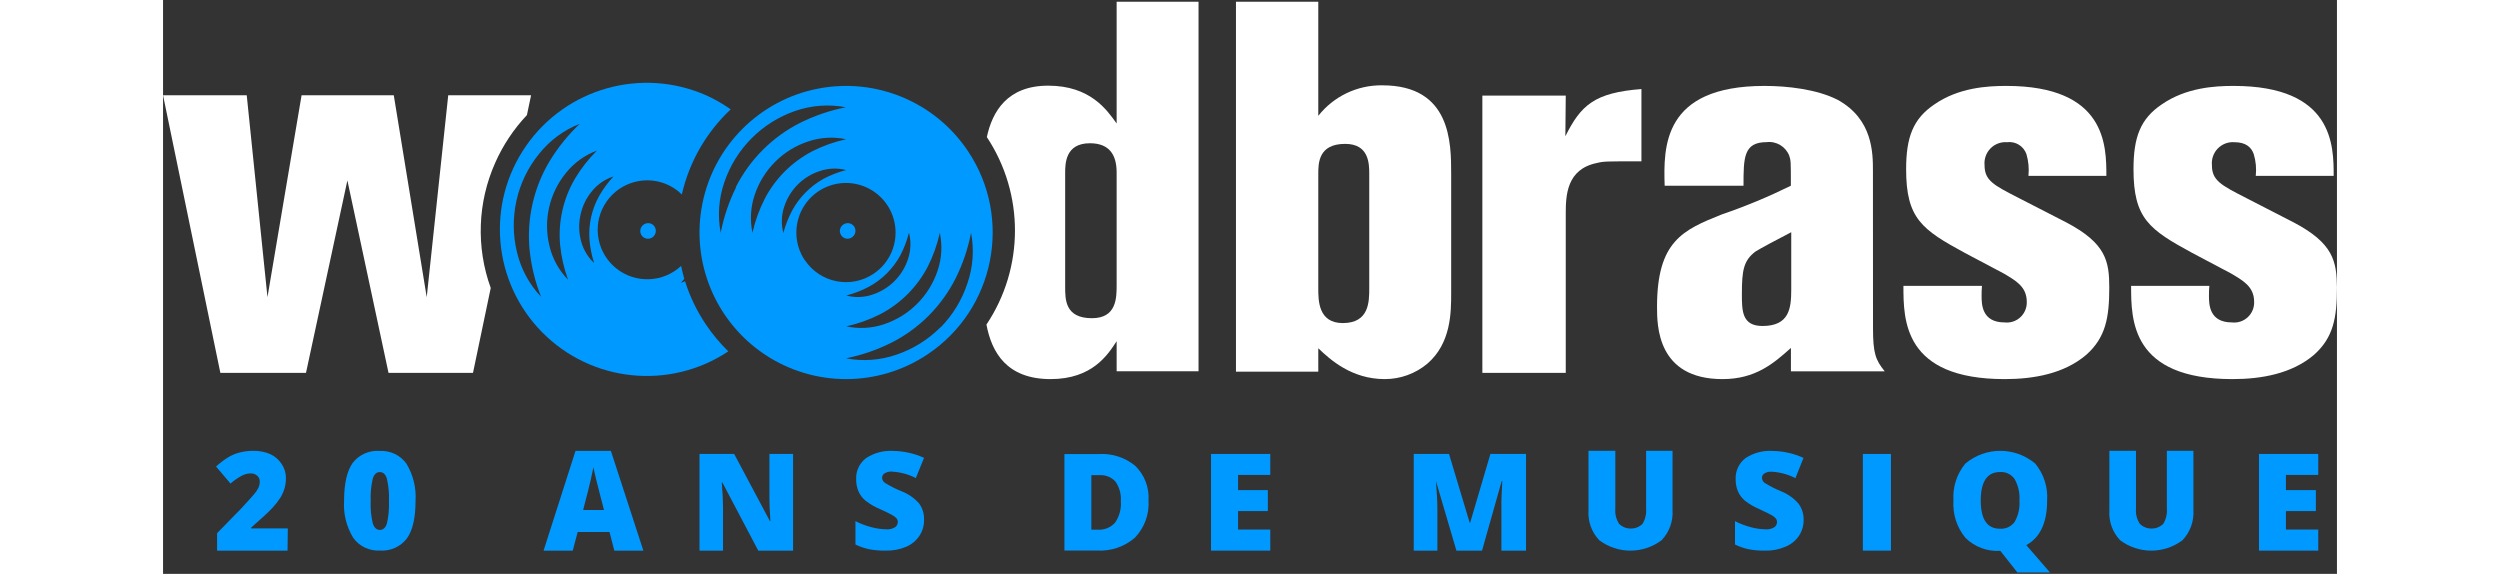 <svg height="160" viewBox="0 0 697 184" width="697" xmlns="http://www.w3.org/2000/svg"><rect x="0" y="0" width="697" height="184" fill="#333333" stroke="none"/><g fill="none"><path d="m112.748 54.121c-2.586 6.428-3.863 13.399-3.74 20.426l3.992-21z" fill="#fff"/><path d="m106.5 52.182c2.494-5.636 5.932-10.805 10.167-15.285l1.333-6.351h-26.562l-6.896 64.741-10.562-64.741h-29.562l-10.938 64.741-6.646-64.741h-26.833l18.375 89h27.458l13.271-61.7 13.188 61.7h27.083l5.688-27.216c-4.735-13.065-4.22-27.455 1.438-40.148z" fill="#fff"/><path d="m153.237 73.009c-.285.603-.314 1.294-.081 1.919s.708 1.132 1.321 1.407c.612.269 1.307.281 1.929.034.621-.247 1.115-.731 1.37-1.344.28-.608.3-1.302.054-1.925-.245-.623-.735-1.121-1.357-1.38-1.253-.486-2.672.08-3.235 1.289z" fill="#09f"/><path d="m174.011 103.979c-2.869-4.26-5.106-8.911-6.64-13.809-.436.186-.892.373-1.349.518.394-.435.747-.849 1.1-1.284-.394-1.366-.726-2.774-1.017-4.141-5.749 5.361-14.564 5.718-20.729.84-6.166-4.878-7.826-13.522-3.905-20.329s12.243-9.727 19.572-6.867c1.979.776 3.779 1.945 5.291 3.437 2.384-10.449 7.839-19.95 15.667-27.287-2.454-1.732-5.067-3.229-7.802-4.472-20.671-9.144-44.938-2.344-57.814 16.201-12.876 18.545-10.728 43.602 5.117 59.696 15.845 16.094 40.917 18.685 59.731 6.172-2.702-2.634-5.122-5.541-7.221-8.675zm-56.484-23.809c.536 5.14 1.771 10.183 3.673 14.989-3.785-4.003-6.448-8.93-7.719-14.286-1.325-5.436-1.381-11.102-.166-16.563 1.216-5.483 3.695-10.608 7.242-14.969 3.422-4.308 7.925-7.637 13.052-9.648-3.748 3.557-7.007 7.595-9.691 12.008-5.119 8.582-7.358 18.569-6.391 28.509zm9.774-1.698c.375 3.826 1.233 7.589 2.552 11.201-2.892-2.946-4.935-6.615-5.914-10.621-2.099-8.279-.135-17.06 5.291-23.664 2.587-3.216 6.001-5.67 9.877-7.101-2.732 2.713-5.11 5.76-7.076 9.068-3.727 6.382-5.38 13.76-4.731 21.118zm6.723-1.18c-.74-2.761-.796-5.659-.166-8.447.595-2.825 1.885-5.458 3.756-7.66 1.781-2.155 4.142-3.757 6.806-4.617-1.75 1.893-3.281 3.977-4.565 6.211-2.391 4.26-3.481 9.125-3.133 13.996.198 2.569.7 5.105 1.494 7.557-2.03-1.909-3.482-4.348-4.192-7.039z" fill="#09f"/><path d="m305.744.546v39.048c-3.118-4.355-8.44-12.127-21.953-12.127-13.138 0-17.92 8.335-19.666 16.482 12.071 18.226 12.022 41.939-.125 60.115 1.663 8.877 6.486 17.482 20.56 17.482 13.388 0 18.336-7.793 21.184-12.148v9.627h26.256v-118.479zm0 90.786c0 4.167 0 10.689-7.921 10.689-8.586 0-8.586-5.939-8.586-10.043v-36.402c0-3.042 0-9.647 7.941-9.647 6.237 0 8.565 3.709 8.565 9.377z" fill="#fff"/><path d="m390.912 27.354c-7.993-.104-15.578 3.512-20.52 9.784v-36.592h-26.392v118.622h26.392v-7.51c3.803 3.63 10.657 9.889 21.314 9.889 4.959.005 9.764-1.722 13.583-4.882 7.711-6.592 7.711-16.502 7.711-22.844v-38.052c0-9.909 0-28.414-22.088-28.414zm-4.179 65.006c0 4.36 0 11.224-8.484 11.224-7.857 0-7.857-7.26-7.857-11.099v-36.592c0-3.567 0-9.763 8.63-9.763 7.711 0 7.711 6.467 7.711 9.763z" fill="#fff"/><path d="m449.611 43.689.126-13.042h-26.737v88.899h26.737v-51.085c0-5.803.273-14.227 9.982-16.203 2.223-.541 2.747-.541 14.281-.541v-23.171c-15.078 1.186-19.398 5.138-24.389 15.142z" fill="#fff"/><path d="m548.226 54.888c0-5.801 0-16.633-11.282-22.871-6.74-3.431-16.197-4.47-23.476-4.47-32.663 0-32.414 19.607-32.02 31.999h25.28c0-8.961 0-13.972 7.404-13.972 3.125-.379 6.109 1.408 7.259 4.345.518 1.58.518 1.726.518 9.627-7.185 3.545-14.59 6.621-22.17 9.211-12.443 4.99-20.739 8.545-20.739 29.628 0 5.926 0 23.162 21.008 23.162 10.514 0 16.342-4.99 21.921-10.001v7.506h30.071c-2.966-3.68-3.754-5.801-3.754-13.951zm-26.193 38.049c0 5.926-.643 11.581-9.208 11.581-6.616 0-6.616-4.865-6.616-10.271 0-7.506.518-10.666 4.293-13.556 1.41-.936 7.507-4.158 11.531-6.238z" fill="#fff"/><path d="m610.154 71.272-15.15-7.776c-8.154-4.158-10.99-5.655-10.99-10.521-.19-1.988.506-3.958 1.899-5.382s3.342-2.156 5.324-1.999c2.708-.354 5.295 1.24 6.209 3.826.659 2.259.877 4.624.642 6.965h24.98c0-9.606 0-28.838-32.1-28.838-6.085 0-15.274.541-23.035 5.926-6.85 4.616-9.065 10.541-9.065 20.792 0 15.802 5.05 19.357 18.896 26.863l12.418 6.57c3.746 2.246 7.368 4.158 7.368 9.086.06 1.867-.691 3.667-2.058 4.933-1.367 1.266-3.215 1.871-5.061 1.658-7.368 0-7.368-5.926-7.368-8.566-.016-1.055.026-2.11.124-3.16h-25.187c0 10.937 0 29.899 32.472 29.899 9.334 0 19.02-1.726 26.139-7.776 6.209-5.531 7.389-11.851 7.389-21.582 0-8.421-1.035-14.201-13.846-20.917z" fill="#fff"/><path d="m683.051 71.272-15.129-7.776c-8.154-4.158-11.01-5.655-11.01-10.521-.189-1.984.504-3.95 1.892-5.373s3.332-2.158 5.31-2.008c3.622 0 5.443 1.58 6.209 3.826.679 2.255.897 4.624.642 6.965h24.98c0-9.606 0-28.838-32.1-28.838-6.064 0-15.253.541-23.014 5.926-6.871 4.616-9.065 10.541-9.065 20.792 0 15.802 5.05 19.357 18.896 26.863l12.418 6.57c3.746 2.246 7.368 4.158 7.368 9.086.06 1.867-.691 3.667-2.058 4.933-1.367 1.266-3.215 1.871-5.061 1.658-7.368 0-7.368-5.926-7.368-8.566-.016-1.055.026-2.11.124-3.16h-25.084c0 10.937 0 29.899 32.493 29.899 9.313 0 19.02-1.726 26.139-7.776 6.209-5.531 7.368-11.851 7.368-21.582-.103-8.421-1.138-14.201-13.949-20.917z" fill="#fff"/><g fill="#09f"><path d="m218.153 71.958c-.565.357-.962.93-1.1 1.588s-.004 1.343.369 1.899c.364.554.936.936 1.585 1.058.649.123 1.319-.024 1.858-.407.566-.368.958-.952 1.088-1.617.13-.665-.014-1.355-.4-1.912-.797-1.074-2.285-1.341-3.401-.609z"/><path d="m258.095 48.477c-10.546-15.821-29.584-23.728-48.234-20.032-18.649 3.696-33.235 18.266-36.952 36.914-3.717 18.648 4.166 37.698 19.973 48.264 15.806 10.566 36.421 10.565 52.227-.001 21.568-14.405 27.382-43.568 12.986-65.144zm-9.051 26.161c.863 4.036.619 8.229-.704 12.138-2.696 8.104-9.049 14.466-17.148 17.172-3.91 1.318-8.103 1.554-12.136.684 3.752-.823 7.384-2.118 10.811-3.853 6.566-3.398 11.92-8.745 15.326-15.307 1.736-3.434 3.031-7.074 3.852-10.833zm-9.879 0c.7 2.731.606 5.605-.269 8.285-.856 2.702-2.348 5.16-4.349 7.167-2.022 2.027-4.501 3.54-7.228 4.412-2.68.879-5.557.965-8.284.249 2.511-.644 4.937-1.582 7.228-2.796 2.143-1.148 4.104-2.606 5.82-4.329 1.711-1.718 3.169-3.671 4.329-5.8 1.182-2.284 2.1-4.695 2.734-7.188zm-55.422-14.624c-2.301 4.629-3.966 9.548-4.95 14.624-1.033-5.401-.633-10.979 1.16-16.177 3.636-10.753 12.05-19.214 22.782-22.909 5.205-1.793 10.788-2.192 16.196-1.16-5.073 1-9.99 2.672-14.622 4.971-8.94 4.513-16.198 11.773-20.711 20.714zm5.24 14.624c-.852-4.036-.609-8.227.704-12.138 1.33-3.995 3.57-7.625 6.545-10.605 2.976-2.989 6.617-5.232 10.625-6.545 3.908-1.324 8.101-1.567 12.136-.704-3.76.819-7.399 2.114-10.832 3.853-3.249 1.699-6.223 3.878-8.823 6.463-2.582 2.59-4.754 5.558-6.441 8.803-1.757 3.446-3.072 7.1-3.914 10.875zm9.879 0c-.7-2.731-.606-5.605.269-8.285.864-2.699 2.354-5.155 4.349-7.167 2.022-2.033 4.511-3.54 7.249-4.391 2.678-.886 5.555-.979 8.284-.269-2.519.64-4.952 1.579-7.249 2.796-2.105 1.184-4.036 2.655-5.737 4.371-1.716 1.721-3.174 3.682-4.329 5.82-1.196 2.263-2.134 4.653-2.796 7.125zm6.897 8.803c-3.592-5.343-3.61-12.324-.046-17.686s10.009-8.045 16.325-6.798c6.316 1.247 11.257 6.178 12.518 12.492 1.261 6.314-1.408 12.765-6.761 16.342-7.278 4.855-17.112 2.91-21.995-4.35zm43.492 21.501c-3.97 3.976-8.803 6.981-14.125 8.783-5.198 1.792-10.775 2.192-16.175 1.16 5.031-1.008 9.906-2.68 14.497-4.971 4.432-2.23 8.48-5.153 11.991-8.658 3.502-3.519 6.43-7.566 8.678-11.993 2.301-4.629 3.966-9.548 4.95-14.624 1.033 5.401.633 10.979-1.16 16.177-1.737 5.304-4.671 10.138-8.574 14.127z"/><path d="m39.917 176.546h-22.587v-5.605l7.632-7.801c2.063-2.301 3.589-3.869 4.249-4.706.547-.639 1.018-1.341 1.403-2.091.254-.602.388-1.249.392-1.903.038-.733-.259-1.442-.804-1.924-.617-.52-1.406-.781-2.207-.732-1.046.027-2.068.322-2.97.857-1.208.68-2.348 1.479-3.404 2.384l-4.621-5.438c1.265-1.181 2.648-2.225 4.126-3.116 1.117-.643 2.319-1.122 3.569-1.422 1.417-.351 2.873-.52 4.332-.502 1.848-.031 3.683.333 5.384 1.067 1.47.681 2.721 1.768 3.61 3.137.888 1.305 1.369 2.849 1.382 4.434.013 1.159-.14 2.315-.454 3.43-.333 1.093-.812 2.134-1.423 3.095-.749 1.142-1.598 2.213-2.537 3.2-1.052 1.129-3.3 3.242-6.766 6.274v.23h11.778z"/><path d="m80.959 160.591c0 5.502-.946 9.521-2.817 12.097-2.033 2.629-5.283 4.071-8.639 3.833-3.388.175-6.626-1.385-8.555-4.122-2.176-3.591-3.187-7.745-2.901-11.912 0-5.496.939-9.549 2.817-12.159 2.046-2.604 5.297-4.015 8.639-3.751 3.387-.171 6.623 1.388 8.555 4.122 2.154 3.592 3.165 7.732 2.901 11.891zm-14.377 0c-.125 2.437.102 4.879.673 7.254.441 1.319 1.198 2.061 2.249 2.061s1.829-.68 2.27-2.061c.542-2.358.761-4.777.652-7.192.116-2.43-.111-4.864-.673-7.234-.441-1.401-1.198-2.061-2.249-2.061s-1.808.659-2.249 2.061c-.556 2.349-.783 4.762-.673 7.172z"/><path d="m144.688 176.546-1.542-5.978h-10.208l-1.583 5.978h-9.354l10.25-32h11.333l10.417 32zm-3.312-13.032-1.354-5.238c-.312-1.162-.708-2.661-1.146-4.499-.438-1.838-.75-3.168-.896-3.971-.125.739-.396 1.964-.771 3.654s-1.208 5.048-2.521 10.054z"/><path d="m202 176.546h-11.156l-11.511-21.852h-.188c.272 3.433.397 6.167.397 7.873v13.979h-7.542v-31h11.114l11.469 21.544h.146c-.209-3.125-.313-5.633-.313-7.524v-14.02h7.584z"/><path d="m243.993 166.661c.041 1.821-.477 3.611-1.486 5.136-1.023 1.537-2.477 2.748-4.185 3.486-2.079.883-4.328 1.313-6.592 1.258-1.775.028-3.548-.117-5.294-.433-1.536-.33-3.026-.842-4.436-1.526v-7.488c1.612.82 3.31 1.463 5.064 1.918 1.575.435 3.199.67 4.834.701.981.07 1.961-.16 2.804-.66.549-.385.876-1.007.879-1.671.008-.4-.117-.791-.356-1.114-.323-.388-.712-.716-1.151-.97-1.359-.756-2.756-1.445-4.185-2.063-1.655-.689-3.21-1.591-4.625-2.682-.989-.806-1.77-1.831-2.281-2.991-.531-1.26-.788-2.617-.753-3.981-.111-2.612 1.076-5.114 3.181-6.704 2.537-1.668 5.556-2.479 8.601-2.31 3.449.041 6.851.8 9.982 2.228l-2.637 6.477c-2.375-1.216-4.986-1.92-7.659-2.063-.845-.072-1.69.13-2.407.578-.475.322-.757.855-.753 1.423.035.664.394 1.271.963 1.63 1.657 1.026 3.4 1.91 5.211 2.64 2.179.835 4.123 2.172 5.671 3.899 1.119 1.534 1.686 3.393 1.611 5.281z"/><path d="m315.965 160.429c.297 4.409-1.285 8.742-4.368 11.968-3.362 2.922-7.779 4.404-12.264 4.113h-10.332v-30.928h10.983c4.276-.279 8.495 1.086 11.76 3.804 2.953 2.922 4.489 6.941 4.221 11.043zm-8.883.288c.18-2.235-.428-4.463-1.722-6.313-1.315-1.453-3.253-2.215-5.229-2.056h-2.499v17.479h1.869c2.155.185 4.273-.638 5.712-2.221 1.408-2.02 2.067-4.451 1.869-6.889z"/><path d="m355 176.546h-19v-31h19v6.722h-10.323v4.872h9.542v6.722h-9.542v5.92h10.323z"/><path d="m414.686 176.546-6.57-22.325c.294 3.803.462 6.743.462 8.86v13.465h-7.578v-31h11.314l6.612 22.017h.168l6.486-22.017h11.419v31h-7.893v-13.588c0-.719 0-1.501 0-2.364s.105-2.981.294-6.332h-.21l-6.297 22.284z"/><path d="m483.976 144.546v19.05c.219 3.555-1.052 7.04-3.507 9.609-5.929 4.455-14.068 4.455-19.997 0-2.425-2.55-3.675-6.005-3.444-9.525v-19.134h8.6v18.567c-.142 1.715.291 3.429 1.232 4.867 2.094 1.998 5.379 1.998 7.473 0 .902-1.477 1.311-3.204 1.169-4.93v-18.504z"/><path d="m525.998 166.663c.035 1.822-.486 3.612-1.494 5.135-1.059 1.562-2.561 2.775-4.317 3.485-2.062.885-4.292 1.314-6.537 1.258-1.76.027-3.519-.118-5.25-.433-1.523-.33-3.001-.842-4.4-1.526v-7.486c1.598.82 3.283 1.463 5.022 1.918 1.568.436 3.186.672 4.815.701.966.067 1.93-.163 2.76-.66.544-.385.869-1.007.872-1.67.008-.399-.116-.79-.353-1.114-.315-.392-.702-.721-1.141-.969-.519-.33-1.909-.99-4.151-2.062-1.65-.684-3.199-1.586-4.607-2.681-.975-.811-1.748-1.835-2.262-2.99-.527-1.26-.782-2.616-.747-3.98-.11-2.611 1.067-5.112 3.154-6.702 2.557-1.698 5.606-2.51 8.675-2.31 3.427.043 6.807.801 9.92 2.227l-2.594 6.496c-2.356-1.216-4.945-1.919-7.595-2.062-.838-.072-1.676.13-2.387.577-.471.322-.751.855-.747 1.423.035.664.391 1.271.955 1.629 1.643 1.026 3.372 1.909 5.167 2.64 2.15.852 4.064 2.203 5.582 3.939 1.119 1.509 1.703 3.344 1.66 5.218z"/><path d="m545 176.546v-31h9v31z"/><path d="m604.077 160.483c0 7.074-2.228 11.839-6.684 14.293l7.607 8.77h-10.456l-5.474-6.929c-4.129.263-8.177-1.238-11.153-4.137-2.788-3.339-4.178-7.642-3.875-11.997-.295-4.3 1.072-8.547 3.814-11.852 6.495-5.446 15.915-5.446 22.409 0 2.731 3.311 4.096 7.554 3.814 11.852zm-21.282 0c0 6.04 2.05 9.039 6.151 9.039 1.841.135 3.622-.693 4.716-2.193 1.178-2.076 1.713-4.461 1.538-6.847.168-2.408-.374-4.811-1.558-6.909-1.065-1.505-2.825-2.35-4.654-2.234-4.128 0-6.192 3.048-6.192 9.143z"/><path d="m650.976 144.546v19.05c.219 3.555-1.052 7.04-3.507 9.609-5.929 4.455-14.068 4.455-19.997 0-2.425-2.55-3.675-6.005-3.444-9.525v-19.134h8.538v18.567c-.148 1.719.294 3.436 1.252 4.867 2.094 1.998 5.379 1.998 7.473 0 .915-1.494 1.325-3.246 1.169-4.993v-18.442z"/><path d="m691 176.546h-19v-31h19v6.722h-10.36v4.872h9.596v6.722h-9.596v5.92h10.36z"/></g></g></svg>